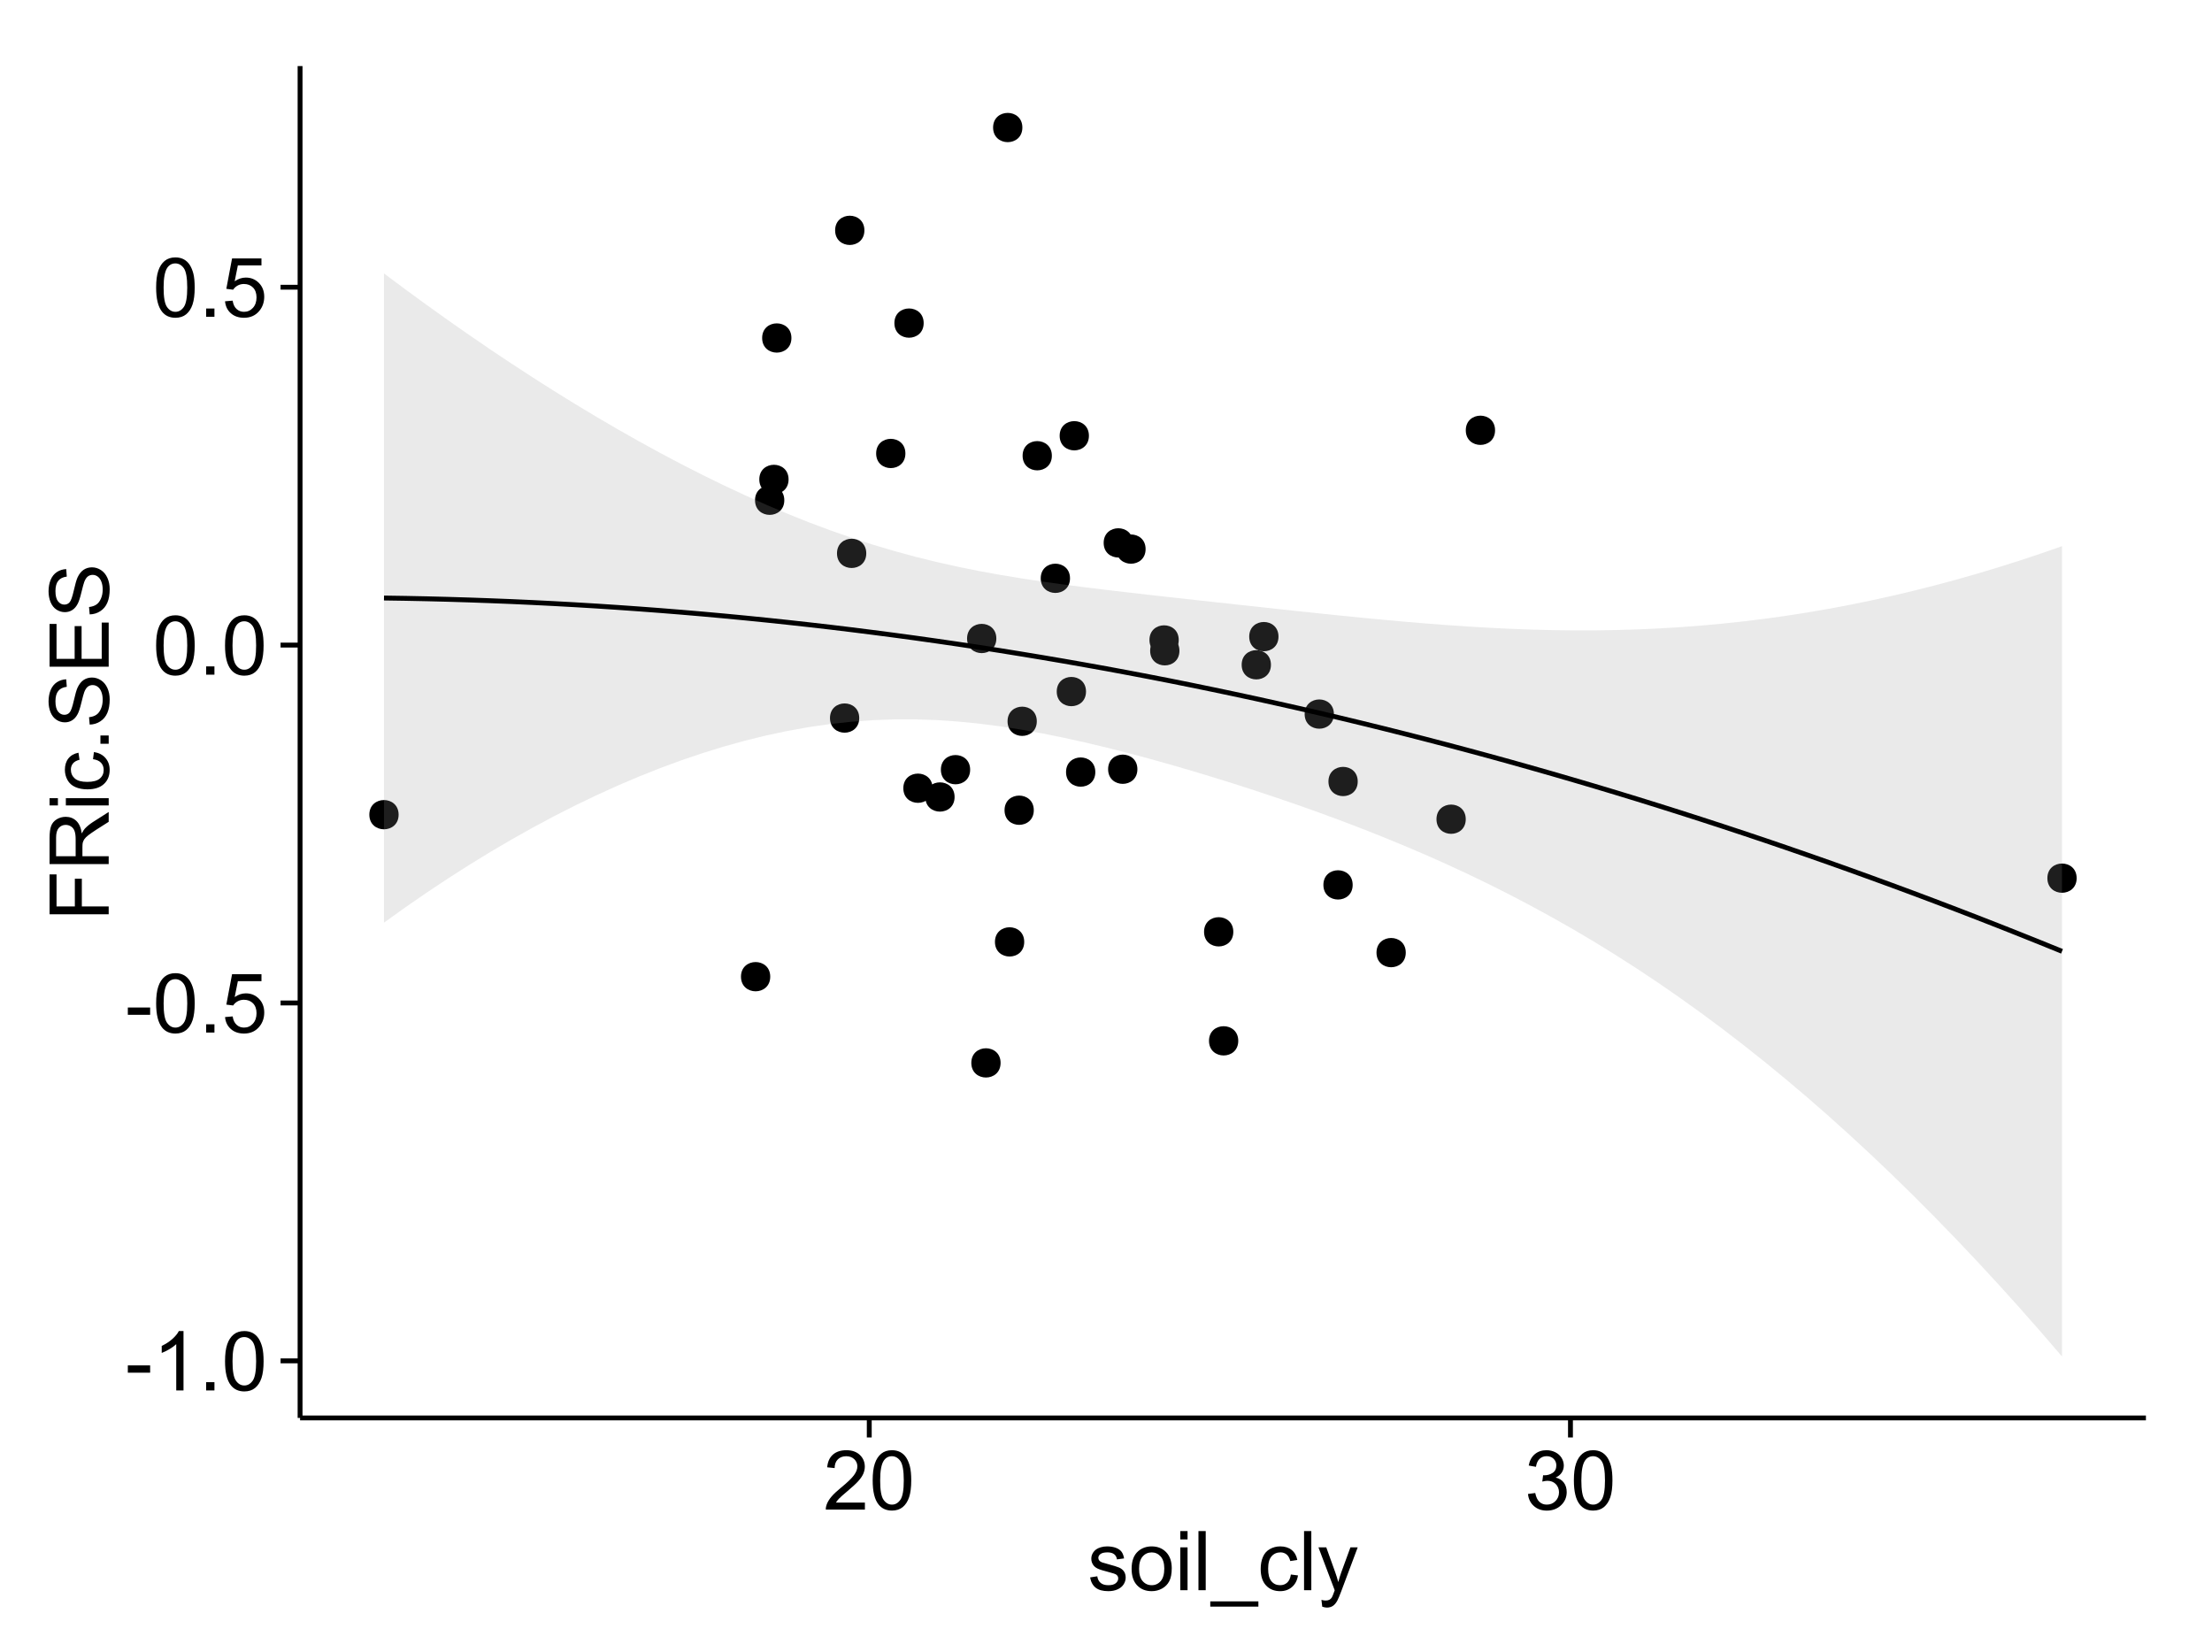 <?xml version="1.0" encoding="UTF-8"?>
<svg xmlns="http://www.w3.org/2000/svg" xmlns:xlink="http://www.w3.org/1999/xlink" width="482pt" height="360pt" viewBox="0 0 482 360" version="1.1">
<defs>
<g>
<symbol overflow="visible" id="glyph0-0">
<path style="stroke:none;" d="M 0.57 -3.867 L 0.57 -5.457 L 5.43 -5.457 L 5.43 -3.867 Z M 0.57 -3.867 "/>
</symbol>
<symbol overflow="visible" id="glyph0-1">
<path style="stroke:none;" d="M 6.707 0 L 5.125 0 L 5.125 -10.082 C 4.742 -9.715 4.242 -9.352 3.625 -8.988 C 3.004 -8.625 2.449 -8.352 1.961 -8.172 L 1.961 -9.703 C 2.844 -10.117 3.617 -10.621 4.281 -11.215 C 4.941 -11.805 5.41 -12.379 5.688 -12.938 L 6.707 -12.938 Z M 6.707 0 "/>
</symbol>
<symbol overflow="visible" id="glyph0-2">
<path style="stroke:none;" d="M 1.633 0 L 1.633 -1.801 L 3.438 -1.801 L 3.438 0 Z M 1.633 0 "/>
</symbol>
<symbol overflow="visible" id="glyph0-3">
<path style="stroke:none;" d="M 0.746 -6.355 C 0.742 -7.875 0.898 -9.102 1.215 -10.031 C 1.527 -10.961 1.996 -11.676 2.613 -12.18 C 3.23 -12.684 4.008 -12.938 4.949 -12.938 C 5.637 -12.938 6.242 -12.797 6.766 -12.52 C 7.285 -12.238 7.715 -11.836 8.059 -11.316 C 8.395 -10.789 8.664 -10.152 8.859 -9.398 C 9.051 -8.645 9.145 -7.629 9.148 -6.355 C 9.145 -4.84 8.992 -3.617 8.684 -2.691 C 8.371 -1.762 7.906 -1.047 7.289 -0.539 C 6.672 -0.035 5.891 0.215 4.949 0.219 C 3.703 0.215 2.727 -0.227 2.023 -1.117 C 1.168 -2.188 0.742 -3.934 0.746 -6.355 Z M 2.375 -6.355 C 2.371 -4.234 2.621 -2.824 3.117 -2.129 C 3.609 -1.426 4.219 -1.078 4.949 -1.082 C 5.672 -1.078 6.281 -1.43 6.781 -2.137 C 7.273 -2.836 7.523 -4.242 7.523 -6.355 C 7.523 -8.473 7.273 -9.883 6.781 -10.582 C 6.281 -11.277 5.664 -11.625 4.93 -11.629 C 4.199 -11.625 3.621 -11.316 3.191 -10.703 C 2.645 -9.918 2.371 -8.469 2.375 -6.355 Z M 2.375 -6.355 "/>
</symbol>
<symbol overflow="visible" id="glyph0-4">
<path style="stroke:none;" d="M 0.746 -3.375 L 2.406 -3.516 C 2.527 -2.707 2.812 -2.098 3.266 -1.691 C 3.711 -1.281 4.254 -1.078 4.887 -1.082 C 5.648 -1.078 6.293 -1.363 6.82 -1.941 C 7.344 -2.512 7.605 -3.273 7.609 -4.227 C 7.605 -5.125 7.352 -5.84 6.848 -6.363 C 6.34 -6.883 5.676 -7.141 4.859 -7.145 C 4.344 -7.141 3.887 -7.027 3.48 -6.797 C 3.07 -6.566 2.746 -6.266 2.516 -5.898 L 1.027 -6.09 L 2.277 -12.711 L 8.684 -12.711 L 8.684 -11.195 L 3.543 -11.195 L 2.848 -7.734 C 3.621 -8.273 4.43 -8.543 5.281 -8.543 C 6.402 -8.543 7.352 -8.152 8.129 -7.371 C 8.898 -6.59 9.285 -5.586 9.289 -4.367 C 9.285 -3.195 8.945 -2.188 8.27 -1.344 C 7.441 -0.301 6.316 0.215 4.887 0.219 C 3.715 0.215 2.758 -0.109 2.016 -0.766 C 1.273 -1.418 0.848 -2.289 0.746 -3.375 Z M 0.746 -3.375 "/>
</symbol>
<symbol overflow="visible" id="glyph0-5">
<path style="stroke:none;" d="M 9.062 -1.52 L 9.062 0 L 0.547 0 C 0.531 -0.379 0.594 -0.742 0.73 -1.098 C 0.945 -1.676 1.293 -2.25 1.77 -2.812 C 2.246 -3.375 2.934 -4.023 3.84 -4.766 C 5.238 -5.906 6.188 -6.816 6.68 -7.492 C 7.172 -8.16 7.418 -8.793 7.418 -9.395 C 7.418 -10.02 7.191 -10.551 6.746 -10.98 C 6.293 -11.41 5.711 -11.625 4.992 -11.629 C 4.23 -11.625 3.621 -11.395 3.164 -10.941 C 2.703 -10.48 2.469 -9.848 2.469 -9.043 L 0.844 -9.211 C 0.953 -10.422 1.371 -11.344 2.102 -11.984 C 2.824 -12.617 3.801 -12.938 5.027 -12.938 C 6.262 -12.938 7.238 -12.594 7.961 -11.91 C 8.68 -11.223 9.039 -10.371 9.043 -9.359 C 9.039 -8.84 8.934 -8.336 8.727 -7.84 C 8.512 -7.34 8.164 -6.812 7.676 -6.266 C 7.188 -5.711 6.375 -4.957 5.238 -4 C 4.285 -3.199 3.676 -2.66 3.41 -2.379 C 3.141 -2.094 2.918 -1.805 2.742 -1.52 Z M 9.062 -1.52 "/>
</symbol>
<symbol overflow="visible" id="glyph0-6">
<path style="stroke:none;" d="M 0.758 -3.402 L 2.336 -3.613 C 2.516 -2.711 2.824 -2.062 3.266 -1.672 C 3.699 -1.273 4.23 -1.078 4.859 -1.082 C 5.602 -1.078 6.23 -1.336 6.746 -1.855 C 7.254 -2.367 7.512 -3.004 7.516 -3.77 C 7.512 -4.492 7.273 -5.094 6.801 -5.566 C 6.324 -6.035 5.723 -6.27 4.992 -6.273 C 4.691 -6.27 4.316 -6.211 3.875 -6.102 L 4.051 -7.488 C 4.152 -7.473 4.238 -7.465 4.305 -7.469 C 4.977 -7.465 5.582 -7.641 6.125 -7.996 C 6.66 -8.344 6.93 -8.887 6.934 -9.625 C 6.93 -10.199 6.734 -10.68 6.344 -11.062 C 5.949 -11.445 5.441 -11.637 4.824 -11.637 C 4.207 -11.637 3.695 -11.441 3.285 -11.055 C 2.875 -10.668 2.613 -10.09 2.496 -9.316 L 0.914 -9.598 C 1.105 -10.656 1.543 -11.477 2.23 -12.062 C 2.914 -12.645 3.766 -12.938 4.789 -12.938 C 5.488 -12.938 6.137 -12.785 6.73 -12.484 C 7.32 -12.18 7.773 -11.77 8.09 -11.25 C 8.402 -10.727 8.559 -10.172 8.562 -9.59 C 8.559 -9.031 8.41 -8.523 8.113 -8.066 C 7.812 -7.609 7.371 -7.246 6.785 -6.977 C 7.547 -6.801 8.137 -6.438 8.562 -5.883 C 8.98 -5.328 9.191 -4.633 9.195 -3.805 C 9.191 -2.676 8.781 -1.723 7.965 -0.945 C 7.141 -0.164 6.105 0.223 4.852 0.227 C 3.719 0.223 2.777 -0.109 2.035 -0.781 C 1.285 -1.453 0.859 -2.328 0.758 -3.402 Z M 0.758 -3.402 "/>
</symbol>
<symbol overflow="visible" id="glyph0-7">
<path style="stroke:none;" d="M 0.555 -2.785 L 2.117 -3.031 C 2.203 -2.402 2.449 -1.922 2.852 -1.59 C 3.25 -1.254 3.812 -1.09 4.535 -1.09 C 5.262 -1.09 5.801 -1.234 6.152 -1.531 C 6.504 -1.824 6.68 -2.172 6.68 -2.574 C 6.68 -2.926 6.523 -3.207 6.215 -3.418 C 5.996 -3.555 5.457 -3.734 4.598 -3.953 C 3.434 -4.246 2.629 -4.5 2.184 -4.715 C 1.734 -4.926 1.395 -5.223 1.164 -5.602 C 0.93 -5.98 0.812 -6.398 0.816 -6.855 C 0.812 -7.27 0.91 -7.652 1.102 -8.012 C 1.293 -8.363 1.551 -8.66 1.883 -8.895 C 2.125 -9.074 2.461 -9.227 2.887 -9.355 C 3.309 -9.48 3.766 -9.543 4.254 -9.547 C 4.984 -9.543 5.625 -9.438 6.184 -9.23 C 6.734 -9.016 7.145 -8.73 7.41 -8.371 C 7.672 -8.008 7.852 -7.527 7.953 -6.926 L 6.406 -6.715 C 6.332 -7.195 6.129 -7.57 5.793 -7.84 C 5.453 -8.105 4.977 -8.238 4.367 -8.242 C 3.637 -8.238 3.121 -8.117 2.812 -7.883 C 2.5 -7.641 2.344 -7.359 2.348 -7.039 C 2.344 -6.832 2.406 -6.648 2.539 -6.484 C 2.664 -6.312 2.867 -6.172 3.148 -6.062 C 3.301 -6.004 3.766 -5.871 4.543 -5.66 C 5.66 -5.359 6.441 -5.113 6.887 -4.926 C 7.324 -4.734 7.672 -4.457 7.926 -4.094 C 8.176 -3.73 8.301 -3.281 8.305 -2.742 C 8.301 -2.215 8.148 -1.719 7.844 -1.254 C 7.535 -0.785 7.09 -0.422 6.512 -0.172 C 5.926 0.086 5.27 0.211 4.543 0.211 C 3.328 0.211 2.406 -0.039 1.77 -0.543 C 1.133 -1.047 0.727 -1.793 0.555 -2.785 Z M 0.555 -2.785 "/>
</symbol>
<symbol overflow="visible" id="glyph0-8">
<path style="stroke:none;" d="M 0.598 -4.668 C 0.598 -6.391 1.078 -7.672 2.039 -8.508 C 2.84 -9.199 3.816 -9.543 4.977 -9.547 C 6.254 -9.543 7.305 -9.125 8.121 -8.285 C 8.934 -7.441 9.34 -6.277 9.344 -4.797 C 9.34 -3.594 9.16 -2.648 8.801 -1.961 C 8.441 -1.27 7.914 -0.734 7.227 -0.359 C 6.535 0.023 5.785 0.211 4.977 0.211 C 3.664 0.211 2.609 -0.207 1.805 -1.047 C 1 -1.883 0.598 -3.09 0.598 -4.668 Z M 2.223 -4.668 C 2.219 -3.469 2.48 -2.574 3.004 -1.98 C 3.523 -1.387 4.18 -1.09 4.977 -1.09 C 5.758 -1.09 6.41 -1.387 6.934 -1.984 C 7.453 -2.582 7.715 -3.492 7.719 -4.719 C 7.715 -5.871 7.453 -6.746 6.93 -7.344 C 6.402 -7.934 5.75 -8.23 4.977 -8.234 C 4.18 -8.23 3.523 -7.938 3.004 -7.348 C 2.48 -6.754 2.219 -5.859 2.223 -4.668 Z M 2.223 -4.668 "/>
</symbol>
<symbol overflow="visible" id="glyph0-9">
<path style="stroke:none;" d="M 1.195 -11.066 L 1.195 -12.883 L 2.777 -12.883 L 2.777 -11.066 Z M 1.195 0 L 1.195 -9.336 L 2.777 -9.336 L 2.777 0 Z M 1.195 0 "/>
</symbol>
<symbol overflow="visible" id="glyph0-10">
<path style="stroke:none;" d="M 1.152 0 L 1.152 -12.883 L 2.734 -12.883 L 2.734 0 Z M 1.152 0 "/>
</symbol>
<symbol overflow="visible" id="glyph0-11">
<path style="stroke:none;" d="M -0.273 3.578 L -0.273 2.434 L 10.211 2.434 L 10.211 3.578 Z M -0.273 3.578 "/>
</symbol>
<symbol overflow="visible" id="glyph0-12">
<path style="stroke:none;" d="M 7.277 -3.418 L 8.832 -3.219 C 8.66 -2.141 8.227 -1.301 7.527 -0.699 C 6.824 -0.09 5.965 0.211 4.949 0.211 C 3.668 0.211 2.641 -0.203 1.867 -1.039 C 1.09 -1.871 0.703 -3.07 0.703 -4.633 C 0.703 -5.637 0.867 -6.52 1.203 -7.277 C 1.531 -8.031 2.039 -8.598 2.727 -8.977 C 3.406 -9.355 4.152 -9.543 4.957 -9.547 C 5.969 -9.543 6.797 -9.289 7.441 -8.777 C 8.086 -8.262 8.5 -7.531 8.684 -6.594 L 7.145 -6.355 C 6.996 -6.98 6.738 -7.453 6.367 -7.77 C 5.992 -8.082 5.543 -8.238 5.02 -8.242 C 4.219 -8.238 3.57 -7.953 3.074 -7.387 C 2.574 -6.812 2.324 -5.91 2.328 -4.676 C 2.324 -3.422 2.566 -2.508 3.047 -1.941 C 3.527 -1.371 4.152 -1.09 4.93 -1.09 C 5.547 -1.09 6.066 -1.277 6.484 -1.66 C 6.898 -2.039 7.164 -2.625 7.277 -3.418 Z M 7.277 -3.418 "/>
</symbol>
<symbol overflow="visible" id="glyph0-13">
<path style="stroke:none;" d="M 1.117 3.594 L 0.941 2.109 C 1.285 2.203 1.586 2.25 1.844 2.25 C 2.195 2.25 2.477 2.191 2.691 2.074 C 2.898 1.957 3.07 1.793 3.207 1.582 C 3.305 1.422 3.469 1.027 3.691 0.406 C 3.719 0.312 3.766 0.184 3.832 0.016 L 0.289 -9.336 L 1.996 -9.336 L 3.938 -3.93 C 4.188 -3.238 4.41 -2.516 4.613 -1.766 C 4.793 -2.488 5.012 -3.199 5.266 -3.895 L 7.258 -9.336 L 8.844 -9.336 L 5.289 0.156 C 4.906 1.18 4.609 1.887 4.402 2.277 C 4.117 2.797 3.797 3.18 3.434 3.422 C 3.07 3.664 2.637 3.785 2.137 3.789 C 1.828 3.785 1.488 3.719 1.117 3.594 Z M 1.117 3.594 "/>
</symbol>
<symbol overflow="visible" id="glyph1-0">
<path style="stroke:none;" d="M 0 -1.477 L -12.883 -1.477 L -12.883 -10.168 L -11.363 -10.168 L -11.363 -3.184 L -7.375 -3.184 L -7.375 -9.227 L -5.852 -9.227 L -5.852 -3.184 L 0 -3.18 Z M 0 -1.477 "/>
</symbol>
<symbol overflow="visible" id="glyph1-1">
<path style="stroke:none;" d="M 0 -1.414 L -12.883 -1.414 L -12.883 -7.129 C -12.879 -8.273 -12.762 -9.145 -12.535 -9.746 C -12.301 -10.34 -11.895 -10.82 -11.312 -11.18 C -10.723 -11.535 -10.074 -11.711 -9.367 -11.715 C -8.449 -11.711 -7.68 -11.418 -7.055 -10.828 C -6.43 -10.234 -6.031 -9.32 -5.863 -8.086 C -5.641 -8.535 -5.426 -8.875 -5.219 -9.113 C -4.762 -9.605 -4.191 -10.078 -3.508 -10.531 L 0 -12.77 L 0 -10.625 L -2.68 -8.922 C -3.449 -8.418 -4.043 -8.008 -4.453 -7.688 C -4.863 -7.367 -5.148 -7.078 -5.316 -6.824 C -5.477 -6.566 -5.594 -6.309 -5.66 -6.047 C -5.699 -5.852 -5.719 -5.535 -5.723 -5.098 L -5.723 -3.121 L 0 -3.121 Z M -7.199 -3.121 L -7.199 -6.785 C -7.195 -7.562 -7.273 -8.172 -7.438 -8.613 C -7.594 -9.051 -7.852 -9.383 -8.211 -9.613 C -8.562 -9.84 -8.949 -9.953 -9.367 -9.957 C -9.973 -9.953 -10.473 -9.734 -10.871 -9.293 C -11.262 -8.852 -11.461 -8.152 -11.461 -7.199 L -11.461 -3.121 Z M -7.199 -3.121 "/>
</symbol>
<symbol overflow="visible" id="glyph1-2">
<path style="stroke:none;" d="M -11.066 -1.195 L -12.883 -1.195 L -12.883 -2.777 L -11.066 -2.777 Z M 0 -1.195 L -9.336 -1.195 L -9.336 -2.777 L 0 -2.777 Z M 0 -1.195 "/>
</symbol>
<symbol overflow="visible" id="glyph1-3">
<path style="stroke:none;" d="M -3.418 -7.277 L -3.215 -8.832 C -2.141 -8.66 -1.301 -8.227 -0.699 -7.527 C -0.09 -6.824 0.211 -5.965 0.211 -4.949 C 0.211 -3.668 -0.203 -2.641 -1.039 -1.867 C -1.871 -1.09 -3.07 -0.703 -4.633 -0.703 C -5.637 -0.703 -6.52 -0.867 -7.277 -1.203 C -8.031 -1.535 -8.598 -2.047 -8.977 -2.73 C -9.355 -3.41 -9.543 -4.152 -9.547 -4.957 C -9.543 -5.969 -9.289 -6.797 -8.777 -7.441 C -8.262 -8.086 -7.531 -8.5 -6.59 -8.684 L -6.355 -7.145 C -6.98 -6.996 -7.453 -6.738 -7.77 -6.367 C -8.082 -5.992 -8.238 -5.543 -8.242 -5.02 C -8.238 -4.219 -7.953 -3.57 -7.387 -3.074 C -6.812 -2.574 -5.91 -2.324 -4.676 -2.328 C -3.422 -2.324 -2.508 -2.566 -1.941 -3.047 C -1.371 -3.527 -1.09 -4.152 -1.09 -4.93 C -1.09 -5.547 -1.277 -6.066 -1.66 -6.484 C -2.035 -6.898 -2.621 -7.164 -3.418 -7.277 Z M -3.418 -7.277 "/>
</symbol>
<symbol overflow="visible" id="glyph1-4">
<path style="stroke:none;" d="M 0 -1.633 L -1.801 -1.633 L -1.801 -3.438 L 0 -3.438 Z M 0 -1.633 "/>
</symbol>
<symbol overflow="visible" id="glyph1-5">
<path style="stroke:none;" d="M -4.141 -0.809 L -4.281 -2.418 C -3.633 -2.492 -3.102 -2.668 -2.691 -2.949 C -2.277 -3.223 -1.945 -3.656 -1.691 -4.246 C -1.434 -4.828 -1.305 -5.488 -1.309 -6.223 C -1.305 -6.871 -1.402 -7.445 -1.598 -7.945 C -1.789 -8.441 -2.055 -8.809 -2.395 -9.055 C -2.727 -9.297 -3.094 -9.422 -3.496 -9.422 C -3.898 -9.422 -4.25 -9.305 -4.555 -9.07 C -4.852 -8.836 -5.105 -8.449 -5.316 -7.91 C -5.449 -7.562 -5.66 -6.797 -5.945 -5.613 C -6.227 -4.43 -6.496 -3.602 -6.75 -3.129 C -7.07 -2.512 -7.469 -2.051 -7.949 -1.754 C -8.422 -1.449 -8.957 -1.301 -9.555 -1.301 C -10.203 -1.301 -10.812 -1.484 -11.379 -1.855 C -11.941 -2.223 -12.367 -2.762 -12.664 -3.473 C -12.953 -4.18 -13.102 -4.969 -13.105 -5.836 C -13.102 -6.789 -12.945 -7.629 -12.641 -8.363 C -12.328 -9.09 -11.879 -9.652 -11.285 -10.043 C -10.688 -10.434 -10.008 -10.645 -9.254 -10.68 L -9.133 -9.043 C -9.941 -8.953 -10.555 -8.656 -10.977 -8.152 C -11.391 -7.641 -11.602 -6.895 -11.602 -5.906 C -11.602 -4.875 -11.41 -4.121 -11.035 -3.652 C -10.652 -3.176 -10.199 -2.941 -9.668 -2.945 C -9.203 -2.941 -8.82 -3.109 -8.523 -3.445 C -8.223 -3.773 -7.918 -4.629 -7.605 -6.016 C -7.293 -7.398 -7.02 -8.348 -6.785 -8.867 C -6.438 -9.613 -5.996 -10.168 -5.469 -10.527 C -4.938 -10.883 -4.328 -11.062 -3.637 -11.066 C -2.949 -11.062 -2.305 -10.867 -1.699 -10.477 C -1.09 -10.082 -0.617 -9.516 -0.285 -8.781 C 0.051 -8.043 0.215 -7.215 0.219 -6.301 C 0.215 -5.133 0.051 -4.156 -0.289 -3.371 C -0.625 -2.578 -1.137 -1.961 -1.824 -1.516 C -2.504 -1.066 -3.277 -0.832 -4.141 -0.809 Z M -4.141 -0.809 "/>
</symbol>
<symbol overflow="visible" id="glyph1-6">
<path style="stroke:none;" d="M 0 -1.422 L -12.883 -1.426 L -12.883 -10.742 L -11.363 -10.742 L -11.363 -3.129 L -7.418 -3.129 L -7.418 -10.258 L -5.906 -10.258 L -5.906 -3.129 L -1.52 -3.129 L -1.52 -11.039 L 0 -11.039 Z M 0 -1.422 "/>
</symbol>
</g>
<clipPath id="clip1">
  <path d="M 65.387 14.398 L 468.598 14.398 L 468.598 309.953 L 65.387 309.953 Z M 65.387 14.398 "/>
</clipPath>
</defs>
<g id="surface3526">
<rect x="0" y="0" width="482" height="360" style="fill:rgb(100%,100%,100%);fill-opacity:1;stroke:none;"/>
<rect x="0" y="0" width="482" height="360" style="fill:rgb(100%,100%,100%);fill-opacity:1;stroke:none;"/>
<path style="fill:none;stroke-width:1.063;stroke-linecap:round;stroke-linejoin:round;stroke:rgb(100%,100%,100%);stroke-opacity:1;stroke-miterlimit:10;" d="M 0 360 L 482 360 L 482 0 L 0 0 Z M 0 360 "/>
<g clip-path="url(#clip1)" clip-rule="nonzero">
<path style=" stroke:none;fill-rule:nonzero;fill:rgb(100%,100%,100%);fill-opacity:1;" d="M 65.387 308.957 L 467.598 308.957 L 467.598 14.402 L 65.387 14.402 Z M 65.387 308.957 "/>
<path style=" stroke:none;fill-rule:nonzero;fill:rgb(0%,0%,0%);fill-opacity:1;" d="M 293.688 192.812 C 293.688 195.648 289.434 195.648 289.434 192.812 C 289.434 189.98 293.688 189.98 293.688 192.812 "/>
<path style=" stroke:none;fill-rule:nonzero;fill:rgb(0%,0%,0%);fill-opacity:1;" d="M 232.094 126.012 C 232.094 128.844 227.84 128.844 227.84 126.012 C 227.84 123.176 232.094 123.176 232.094 126.012 "/>
<path style=" stroke:none;fill-rule:nonzero;fill:rgb(0%,0%,0%);fill-opacity:1;" d="M 210.332 167.707 C 210.332 170.543 206.082 170.543 206.082 167.707 C 206.082 164.871 210.332 164.871 210.332 167.707 "/>
<path style=" stroke:none;fill-rule:nonzero;fill:rgb(0%,0%,0%);fill-opacity:1;" d="M 216.043 139.125 C 216.043 141.961 211.789 141.961 211.789 139.125 C 211.789 136.289 216.043 136.289 216.043 139.125 "/>
<path style=" stroke:none;fill-rule:nonzero;fill:rgb(0%,0%,0%);fill-opacity:1;" d="M 237.609 168.23 C 237.609 171.066 233.355 171.066 233.355 168.23 C 233.355 165.395 237.609 165.395 237.609 168.23 "/>
<path style=" stroke:none;fill-rule:nonzero;fill:rgb(0%,0%,0%);fill-opacity:1;" d="M 221.715 27.789 C 221.715 30.625 217.461 30.625 217.461 27.789 C 217.461 24.953 221.715 24.953 221.715 27.789 "/>
<path style=" stroke:none;fill-rule:nonzero;fill:rgb(0%,0%,0%);fill-opacity:1;" d="M 224.203 176.539 C 224.203 179.375 219.953 179.375 219.953 176.539 C 219.953 173.703 224.203 173.703 224.203 176.539 "/>
<path style=" stroke:none;fill-rule:nonzero;fill:rgb(0%,0%,0%);fill-opacity:1;" d="M 318.328 178.5 C 318.328 181.336 314.074 181.336 314.074 178.5 C 314.074 175.664 318.328 175.664 318.328 178.5 "/>
<path style=" stroke:none;fill-rule:nonzero;fill:rgb(0%,0%,0%);fill-opacity:1;" d="M 202.152 171.746 C 202.152 174.582 197.902 174.582 197.902 171.746 C 197.902 168.914 202.152 168.914 202.152 171.746 "/>
<path style=" stroke:none;fill-rule:nonzero;fill:rgb(0%,0%,0%);fill-opacity:1;" d="M 246.777 167.609 C 246.777 170.445 242.523 170.445 242.523 167.609 C 242.523 164.777 246.777 164.777 246.777 167.609 "/>
<path style=" stroke:none;fill-rule:nonzero;fill:rgb(0%,0%,0%);fill-opacity:1;" d="M 267.68 203.035 C 267.68 205.871 263.43 205.871 263.43 203.035 C 263.43 200.199 267.68 200.199 267.68 203.035 "/>
<path style=" stroke:none;fill-rule:nonzero;fill:rgb(0%,0%,0%);fill-opacity:1;" d="M 289.598 155.594 C 289.598 158.426 285.348 158.426 285.348 155.594 C 285.348 152.758 289.598 152.758 289.598 155.594 "/>
<path style=" stroke:none;fill-rule:nonzero;fill:rgb(0%,0%,0%);fill-opacity:1;" d="M 187.699 120.574 C 187.699 123.41 183.445 123.41 183.445 120.574 C 183.445 117.738 187.699 117.738 187.699 120.574 "/>
<path style=" stroke:none;fill-rule:nonzero;fill:rgb(0%,0%,0%);fill-opacity:1;" d="M 255.785 139.438 C 255.785 142.273 251.531 142.273 251.531 139.438 C 251.531 136.605 255.785 136.605 255.785 139.438 "/>
<path style=" stroke:none;fill-rule:nonzero;fill:rgb(0%,0%,0%);fill-opacity:1;" d="M 170.77 104.461 C 170.77 107.293 166.516 107.293 166.516 104.461 C 166.516 101.625 170.77 101.625 170.77 104.461 "/>
<path style=" stroke:none;fill-rule:nonzero;fill:rgb(0%,0%,0%);fill-opacity:1;" d="M 196.227 98.805 C 196.227 101.641 191.977 101.641 191.977 98.805 C 191.977 95.973 196.227 95.973 196.227 98.805 "/>
<path style=" stroke:none;fill-rule:nonzero;fill:rgb(0%,0%,0%);fill-opacity:1;" d="M 224.859 157.164 C 224.859 160 220.609 160 220.609 157.164 C 220.609 154.328 224.859 154.328 224.859 157.164 "/>
<path style=" stroke:none;fill-rule:nonzero;fill:rgb(0%,0%,0%);fill-opacity:1;" d="M 235.582 150.688 C 235.582 153.523 231.328 153.523 231.328 150.688 C 231.328 147.852 235.582 147.852 235.582 150.688 "/>
<path style=" stroke:none;fill-rule:nonzero;fill:rgb(0%,0%,0%);fill-opacity:1;" d="M 275.879 144.852 C 275.879 147.688 271.625 147.688 271.625 144.852 C 271.625 142.016 275.879 142.016 275.879 144.852 "/>
<path style=" stroke:none;fill-rule:nonzero;fill:rgb(0%,0%,0%);fill-opacity:1;" d="M 255.938 141.801 C 255.938 144.633 251.688 144.633 251.688 141.801 C 251.688 138.965 255.938 138.965 255.938 141.801 "/>
<path style=" stroke:none;fill-rule:nonzero;fill:rgb(0%,0%,0%);fill-opacity:1;" d="M 236.215 94.949 C 236.215 97.781 231.965 97.781 231.965 94.949 C 231.965 92.113 236.215 92.113 236.215 94.949 "/>
<path style=" stroke:none;fill-rule:nonzero;fill:rgb(0%,0%,0%);fill-opacity:1;" d="M 216.969 231.594 C 216.969 234.43 212.715 234.43 212.715 231.594 C 212.715 228.758 216.969 228.758 216.969 231.594 "/>
<path style=" stroke:none;fill-rule:nonzero;fill:rgb(0%,0%,0%);fill-opacity:1;" d="M 200.207 70.398 C 200.207 73.234 195.953 73.234 195.953 70.398 C 195.953 67.566 200.207 67.566 200.207 70.398 "/>
<path style=" stroke:none;fill-rule:nonzero;fill:rgb(0%,0%,0%);fill-opacity:1;" d="M 277.523 138.715 C 277.523 141.551 273.27 141.551 273.27 138.715 C 273.27 135.879 277.523 135.879 277.523 138.715 "/>
<path style=" stroke:none;fill-rule:nonzero;fill:rgb(0%,0%,0%);fill-opacity:1;" d="M 268.758 226.789 C 268.758 229.625 264.508 229.625 264.508 226.789 C 264.508 223.953 268.758 223.953 268.758 226.789 "/>
<path style=" stroke:none;fill-rule:nonzero;fill:rgb(0%,0%,0%);fill-opacity:1;" d="M 305.258 207.566 C 305.258 210.402 301.004 210.402 301.004 207.566 C 301.004 204.734 305.258 204.734 305.258 207.566 "/>
<path style=" stroke:none;fill-rule:nonzero;fill:rgb(0%,0%,0%);fill-opacity:1;" d="M 248.562 119.645 C 248.562 122.477 244.312 122.477 244.312 119.645 C 244.312 116.809 248.562 116.809 248.562 119.645 "/>
<path style=" stroke:none;fill-rule:nonzero;fill:rgb(0%,0%,0%);fill-opacity:1;" d="M 451.445 191.344 C 451.445 194.18 447.191 194.18 447.191 191.344 C 447.191 188.508 451.445 188.508 451.445 191.344 "/>
<path style=" stroke:none;fill-rule:nonzero;fill:rgb(0%,0%,0%);fill-opacity:1;" d="M 228.141 99.301 C 228.141 102.137 223.891 102.137 223.891 99.301 C 223.891 96.465 228.141 96.465 228.141 99.301 "/>
<path style=" stroke:none;fill-rule:nonzero;fill:rgb(0%,0%,0%);fill-opacity:1;" d="M 187.293 50.191 C 187.293 53.027 183.039 53.027 183.039 50.191 C 183.039 47.355 187.293 47.355 187.293 50.191 "/>
<path style=" stroke:none;fill-rule:nonzero;fill:rgb(0%,0%,0%);fill-opacity:1;" d="M 222.117 205.23 C 222.117 208.066 217.863 208.066 217.863 205.23 C 217.863 202.398 222.117 202.398 222.117 205.23 "/>
<path style=" stroke:none;fill-rule:nonzero;fill:rgb(0%,0%,0%);fill-opacity:1;" d="M 166.773 212.809 C 166.773 215.645 162.523 215.645 162.523 212.809 C 162.523 209.977 166.773 209.977 166.773 212.809 "/>
<path style=" stroke:none;fill-rule:nonzero;fill:rgb(0%,0%,0%);fill-opacity:1;" d="M 206.945 173.66 C 206.945 176.492 202.691 176.492 202.691 173.66 C 202.691 170.824 206.945 170.824 206.945 173.66 "/>
<path style=" stroke:none;fill-rule:nonzero;fill:rgb(0%,0%,0%);fill-opacity:1;" d="M 186.168 156.461 C 186.168 159.297 181.918 159.297 181.918 156.461 C 181.918 153.625 186.168 153.625 186.168 156.461 "/>
<path style=" stroke:none;fill-rule:nonzero;fill:rgb(0%,0%,0%);fill-opacity:1;" d="M 85.797 177.512 C 85.797 180.344 81.543 180.344 81.543 177.512 C 81.543 174.676 85.797 174.676 85.797 177.512 "/>
<path style=" stroke:none;fill-rule:nonzero;fill:rgb(0%,0%,0%);fill-opacity:1;" d="M 171.391 73.645 C 171.391 76.48 167.137 76.48 167.137 73.645 C 167.137 70.809 171.391 70.809 171.391 73.645 "/>
<path style=" stroke:none;fill-rule:nonzero;fill:rgb(0%,0%,0%);fill-opacity:1;" d="M 324.711 93.758 C 324.711 96.594 320.461 96.594 320.461 93.758 C 320.461 90.922 324.711 90.922 324.711 93.758 "/>
<path style=" stroke:none;fill-rule:nonzero;fill:rgb(0%,0%,0%);fill-opacity:1;" d="M 245.809 118.289 C 245.809 121.125 241.555 121.125 241.555 118.289 C 241.555 115.457 245.809 115.457 245.809 118.289 "/>
<path style=" stroke:none;fill-rule:nonzero;fill:rgb(0%,0%,0%);fill-opacity:1;" d="M 169.836 109 C 169.836 111.836 165.586 111.836 165.586 109 C 165.586 106.168 169.836 106.168 169.836 109 "/>
<path style=" stroke:none;fill-rule:nonzero;fill:rgb(0%,0%,0%);fill-opacity:1;" d="M 294.789 170.281 C 294.789 173.117 290.539 173.117 290.539 170.281 C 290.539 167.449 294.789 167.449 294.789 170.281 "/>
<path style=" stroke:none;fill-rule:nonzero;fill:rgb(0%,0%,0%);fill-opacity:1;" d="M 294.75 192.812 C 294.75 197.066 288.371 197.066 288.371 192.812 C 288.371 188.562 294.75 188.562 294.75 192.812 "/>
<path style=" stroke:none;fill-rule:nonzero;fill:rgb(0%,0%,0%);fill-opacity:1;" d="M 233.156 126.012 C 233.156 130.262 226.777 130.262 226.777 126.012 C 226.777 121.758 233.156 121.758 233.156 126.012 "/>
<path style=" stroke:none;fill-rule:nonzero;fill:rgb(0%,0%,0%);fill-opacity:1;" d="M 211.398 167.707 C 211.398 171.957 205.02 171.957 205.02 167.707 C 205.02 163.453 211.398 163.453 211.398 167.707 "/>
<path style=" stroke:none;fill-rule:nonzero;fill:rgb(0%,0%,0%);fill-opacity:1;" d="M 217.105 139.125 C 217.105 143.375 210.727 143.375 210.727 139.125 C 210.727 134.871 217.105 134.871 217.105 139.125 "/>
<path style=" stroke:none;fill-rule:nonzero;fill:rgb(0%,0%,0%);fill-opacity:1;" d="M 238.672 168.23 C 238.672 172.48 232.293 172.48 232.293 168.23 C 232.293 163.977 238.672 163.977 238.672 168.23 "/>
<path style=" stroke:none;fill-rule:nonzero;fill:rgb(0%,0%,0%);fill-opacity:1;" d="M 222.777 27.789 C 222.777 32.039 216.398 32.039 216.398 27.789 C 216.398 23.535 222.777 23.535 222.777 27.789 "/>
<path style=" stroke:none;fill-rule:nonzero;fill:rgb(0%,0%,0%);fill-opacity:1;" d="M 225.266 176.539 C 225.266 180.793 218.891 180.793 218.891 176.539 C 218.891 172.289 225.266 172.289 225.266 176.539 "/>
<path style=" stroke:none;fill-rule:nonzero;fill:rgb(0%,0%,0%);fill-opacity:1;" d="M 319.391 178.5 C 319.391 182.75 313.012 182.75 313.012 178.5 C 313.012 174.246 319.391 174.246 319.391 178.5 "/>
<path style=" stroke:none;fill-rule:nonzero;fill:rgb(0%,0%,0%);fill-opacity:1;" d="M 203.215 171.746 C 203.215 176 196.836 176 196.836 171.746 C 196.836 167.496 203.215 167.496 203.215 171.746 "/>
<path style=" stroke:none;fill-rule:nonzero;fill:rgb(0%,0%,0%);fill-opacity:1;" d="M 247.84 167.609 C 247.84 171.863 241.461 171.863 241.461 167.609 C 241.461 163.359 247.84 163.359 247.84 167.609 "/>
<path style=" stroke:none;fill-rule:nonzero;fill:rgb(0%,0%,0%);fill-opacity:1;" d="M 268.742 203.035 C 268.742 207.289 262.367 207.289 262.367 203.035 C 262.367 198.785 268.742 198.785 268.742 203.035 "/>
<path style=" stroke:none;fill-rule:nonzero;fill:rgb(0%,0%,0%);fill-opacity:1;" d="M 290.66 155.594 C 290.66 159.844 284.285 159.844 284.285 155.594 C 284.285 151.34 290.66 151.34 290.66 155.594 "/>
<path style=" stroke:none;fill-rule:nonzero;fill:rgb(0%,0%,0%);fill-opacity:1;" d="M 188.762 120.574 C 188.762 124.828 182.383 124.828 182.383 120.574 C 182.383 116.324 188.762 116.324 188.762 120.574 "/>
<path style=" stroke:none;fill-rule:nonzero;fill:rgb(0%,0%,0%);fill-opacity:1;" d="M 256.848 139.438 C 256.848 143.691 250.469 143.691 250.469 139.438 C 250.469 135.188 256.848 135.188 256.848 139.438 "/>
<path style=" stroke:none;fill-rule:nonzero;fill:rgb(0%,0%,0%);fill-opacity:1;" d="M 171.832 104.461 C 171.832 108.711 165.453 108.711 165.453 104.461 C 165.453 100.207 171.832 100.207 171.832 104.461 "/>
<path style=" stroke:none;fill-rule:nonzero;fill:rgb(0%,0%,0%);fill-opacity:1;" d="M 197.289 98.805 C 197.289 103.059 190.914 103.059 190.914 98.805 C 190.914 94.555 197.289 94.555 197.289 98.805 "/>
<path style=" stroke:none;fill-rule:nonzero;fill:rgb(0%,0%,0%);fill-opacity:1;" d="M 225.922 157.164 C 225.922 161.414 219.547 161.414 219.547 157.164 C 219.547 152.91 225.922 152.91 225.922 157.164 "/>
<path style=" stroke:none;fill-rule:nonzero;fill:rgb(0%,0%,0%);fill-opacity:1;" d="M 236.645 150.688 C 236.645 154.938 230.266 154.938 230.266 150.688 C 230.266 146.434 236.645 146.434 236.645 150.688 "/>
<path style=" stroke:none;fill-rule:nonzero;fill:rgb(0%,0%,0%);fill-opacity:1;" d="M 276.941 144.852 C 276.941 149.102 270.562 149.102 270.562 144.852 C 270.562 140.598 276.941 140.598 276.941 144.852 "/>
<path style=" stroke:none;fill-rule:nonzero;fill:rgb(0%,0%,0%);fill-opacity:1;" d="M 257 141.801 C 257 146.051 250.621 146.051 250.621 141.801 C 250.621 137.547 257 137.547 257 141.801 "/>
<path style=" stroke:none;fill-rule:nonzero;fill:rgb(0%,0%,0%);fill-opacity:1;" d="M 237.277 94.949 C 237.277 99.199 230.902 99.199 230.902 94.949 C 230.902 90.695 237.277 90.695 237.277 94.949 "/>
<path style=" stroke:none;fill-rule:nonzero;fill:rgb(0%,0%,0%);fill-opacity:1;" d="M 218.031 231.594 C 218.031 235.848 211.652 235.848 211.652 231.594 C 211.652 227.344 218.031 227.344 218.031 231.594 "/>
<path style=" stroke:none;fill-rule:nonzero;fill:rgb(0%,0%,0%);fill-opacity:1;" d="M 201.27 70.398 C 201.27 74.652 194.891 74.652 194.891 70.398 C 194.891 66.148 201.27 66.148 201.27 70.398 "/>
<path style=" stroke:none;fill-rule:nonzero;fill:rgb(0%,0%,0%);fill-opacity:1;" d="M 278.586 138.715 C 278.586 142.965 272.207 142.965 272.207 138.715 C 272.207 134.461 278.586 134.461 278.586 138.715 "/>
<path style=" stroke:none;fill-rule:nonzero;fill:rgb(0%,0%,0%);fill-opacity:1;" d="M 269.82 226.789 C 269.82 231.043 263.445 231.043 263.445 226.789 C 263.445 222.539 269.82 222.539 269.82 226.789 "/>
<path style=" stroke:none;fill-rule:nonzero;fill:rgb(0%,0%,0%);fill-opacity:1;" d="M 306.32 207.566 C 306.32 211.82 299.941 211.82 299.941 207.566 C 299.941 203.316 306.32 203.316 306.32 207.566 "/>
<path style=" stroke:none;fill-rule:nonzero;fill:rgb(0%,0%,0%);fill-opacity:1;" d="M 249.629 119.645 C 249.629 123.895 243.25 123.895 243.25 119.645 C 243.25 115.391 249.629 115.391 249.629 119.645 "/>
<path style=" stroke:none;fill-rule:nonzero;fill:rgb(0%,0%,0%);fill-opacity:1;" d="M 452.508 191.344 C 452.508 195.594 446.129 195.594 446.129 191.344 C 446.129 187.09 452.508 187.09 452.508 191.344 "/>
<path style=" stroke:none;fill-rule:nonzero;fill:rgb(0%,0%,0%);fill-opacity:1;" d="M 229.203 99.301 C 229.203 103.551 222.828 103.551 222.828 99.301 C 222.828 95.047 229.203 95.047 229.203 99.301 "/>
<path style=" stroke:none;fill-rule:nonzero;fill:rgb(0%,0%,0%);fill-opacity:1;" d="M 188.355 50.191 C 188.355 54.441 181.977 54.441 181.977 50.191 C 181.977 45.938 188.355 45.938 188.355 50.191 "/>
<path style=" stroke:none;fill-rule:nonzero;fill:rgb(0%,0%,0%);fill-opacity:1;" d="M 223.18 205.23 C 223.18 209.484 216.801 209.484 216.801 205.23 C 216.801 200.98 223.18 200.98 223.18 205.23 "/>
<path style=" stroke:none;fill-rule:nonzero;fill:rgb(0%,0%,0%);fill-opacity:1;" d="M 167.836 212.809 C 167.836 217.062 161.461 217.062 161.461 212.809 C 161.461 208.559 167.836 208.559 167.836 212.809 "/>
<path style=" stroke:none;fill-rule:nonzero;fill:rgb(0%,0%,0%);fill-opacity:1;" d="M 208.008 173.66 C 208.008 177.91 201.629 177.91 201.629 173.66 C 201.629 169.406 208.008 169.406 208.008 173.66 "/>
<path style=" stroke:none;fill-rule:nonzero;fill:rgb(0%,0%,0%);fill-opacity:1;" d="M 187.23 156.461 C 187.23 160.711 180.855 160.711 180.855 156.461 C 180.855 152.207 187.23 152.207 187.23 156.461 "/>
<path style=" stroke:none;fill-rule:nonzero;fill:rgb(0%,0%,0%);fill-opacity:1;" d="M 86.859 177.512 C 86.859 181.762 80.48 181.762 80.48 177.512 C 80.48 173.258 86.859 173.258 86.859 177.512 "/>
<path style=" stroke:none;fill-rule:nonzero;fill:rgb(0%,0%,0%);fill-opacity:1;" d="M 172.453 73.645 C 172.453 77.898 166.074 77.898 166.074 73.645 C 166.074 69.395 172.453 69.395 172.453 73.645 "/>
<path style=" stroke:none;fill-rule:nonzero;fill:rgb(0%,0%,0%);fill-opacity:1;" d="M 325.777 93.758 C 325.777 98.008 319.398 98.008 319.398 93.758 C 319.398 89.504 325.777 89.504 325.777 93.758 "/>
<path style=" stroke:none;fill-rule:nonzero;fill:rgb(0%,0%,0%);fill-opacity:1;" d="M 246.871 118.289 C 246.871 122.543 240.492 122.543 240.492 118.289 C 240.492 114.039 246.871 114.039 246.871 118.289 "/>
<path style=" stroke:none;fill-rule:nonzero;fill:rgb(0%,0%,0%);fill-opacity:1;" d="M 170.902 109 C 170.902 113.254 164.523 113.254 164.523 109 C 164.523 104.75 170.902 104.75 170.902 109 "/>
<path style=" stroke:none;fill-rule:nonzero;fill:rgb(0%,0%,0%);fill-opacity:1;" d="M 295.852 170.281 C 295.852 174.535 289.473 174.535 289.473 170.281 C 289.473 166.031 295.852 166.031 295.852 170.281 "/>
<path style=" stroke:none;fill-rule:nonzero;fill:rgb(60%,60%,60%);fill-opacity:0.2;" d="M 83.672 59.578 L 88.297 63.031 L 92.926 66.41 L 97.555 69.719 L 102.184 72.957 L 106.812 76.121 L 111.441 79.211 L 116.07 82.23 L 120.699 85.172 L 125.328 88.035 L 129.953 90.82 L 134.582 93.523 L 139.211 96.145 L 143.84 98.684 L 148.469 101.133 L 153.098 103.492 L 157.727 105.758 L 162.355 107.922 L 166.98 109.988 L 171.609 111.949 L 176.238 113.801 L 180.867 115.535 L 185.496 117.152 L 190.125 118.652 L 194.754 120.031 L 199.383 121.293 L 204.012 122.438 L 208.637 123.473 L 213.266 124.41 L 217.895 125.254 L 222.523 126.02 L 227.152 126.719 L 231.781 127.363 L 236.41 127.965 L 241.039 128.531 L 245.664 129.074 L 250.293 129.605 L 254.922 130.121 L 264.18 131.145 L 278.066 132.656 L 282.695 133.152 L 287.32 133.641 L 291.949 134.117 L 296.578 134.582 L 301.207 135.023 L 305.836 135.441 L 310.465 135.832 L 315.094 136.188 L 319.723 136.504 L 324.348 136.777 L 328.977 137.004 L 333.605 137.18 L 338.234 137.297 L 342.863 137.355 L 347.492 137.352 L 352.121 137.281 L 356.75 137.145 L 361.379 136.938 L 366.004 136.66 L 370.633 136.312 L 375.262 135.891 L 379.891 135.395 L 384.52 134.828 L 389.148 134.184 L 393.777 133.461 L 398.406 132.668 L 403.031 131.797 L 407.66 130.852 L 412.289 129.832 L 416.918 128.738 L 421.547 127.57 L 426.176 126.328 L 430.805 125.008 L 435.434 123.617 L 440.062 122.152 L 444.688 120.617 L 449.316 119.008 L 449.316 295.566 L 444.688 290.199 L 440.062 284.949 L 435.434 279.82 L 430.805 274.812 L 426.176 269.922 L 421.547 265.156 L 416.918 260.508 L 412.289 255.98 L 407.66 251.574 L 403.031 247.289 L 398.406 243.125 L 393.777 239.082 L 389.148 235.164 L 384.52 231.363 L 379.891 227.688 L 375.262 224.129 L 370.633 220.691 L 366.004 217.375 L 361.379 214.176 L 356.75 211.094 L 352.121 208.129 L 347.492 205.273 L 342.863 202.531 L 338.234 199.902 L 333.605 197.375 L 328.977 194.949 L 324.348 192.625 L 319.723 190.391 L 315.094 188.25 L 310.465 186.191 L 305.836 184.215 L 301.207 182.316 L 296.578 180.484 L 291.949 178.719 L 287.32 177.016 L 282.695 175.371 L 278.066 173.781 L 273.438 172.242 L 268.809 170.75 L 264.18 169.309 L 259.551 167.914 L 254.922 166.57 L 250.293 165.277 L 245.664 164.043 L 241.039 162.871 L 236.41 161.766 L 231.781 160.746 L 227.152 159.809 L 222.523 158.977 L 217.895 158.258 L 213.266 157.664 L 208.637 157.207 L 204.012 156.895 L 199.383 156.742 L 194.754 156.75 L 190.125 156.922 L 185.496 157.262 L 180.867 157.766 L 176.238 158.434 L 171.609 159.262 L 166.98 160.246 L 162.355 161.383 L 157.727 162.668 L 153.098 164.098 L 148.469 165.664 L 143.84 167.371 L 139.211 169.211 L 134.582 171.184 L 129.953 173.285 L 125.328 175.512 L 120.699 177.863 L 116.07 180.34 L 111.441 182.938 L 106.812 185.656 L 102.184 188.496 L 97.555 191.453 L 92.926 194.527 L 88.297 197.723 L 83.672 201.035 Z M 83.672 59.578 "/>
<path style="fill:none;stroke-width:1.063;stroke-linecap:butt;stroke-linejoin:round;stroke:rgb(0%,0%,0%);stroke-opacity:1;stroke-miterlimit:1;" d="M 83.672 130.305 L 88.297 130.375 L 92.926 130.469 L 97.555 130.586 L 102.184 130.727 L 106.812 130.891 L 111.441 131.074 L 116.07 131.285 L 120.699 131.516 L 125.328 131.773 L 129.953 132.051 L 134.582 132.355 L 139.211 132.68 L 143.84 133.027 L 148.469 133.398 L 153.098 133.793 L 157.727 134.211 L 162.355 134.652 L 166.98 135.117 L 171.609 135.605 L 176.238 136.117 L 180.867 136.648 L 185.496 137.207 L 190.125 137.789 L 194.754 138.391 L 199.383 139.016 L 204.012 139.668 L 208.637 140.34 L 213.266 141.035 L 217.895 141.754 L 222.523 142.5 L 227.152 143.266 L 231.781 144.055 L 236.41 144.867 L 241.039 145.699 L 245.664 146.559 L 250.293 147.441 L 254.922 148.344 L 259.551 149.273 L 264.18 150.227 L 268.809 151.199 L 273.438 152.195 L 278.066 153.219 L 282.695 154.262 L 287.32 155.328 L 291.949 156.418 L 296.578 157.531 L 301.207 158.668 L 305.836 159.828 L 310.465 161.012 L 315.094 162.219 L 319.723 163.449 L 324.348 164.699 L 328.977 165.977 L 333.605 167.277 L 338.234 168.598 L 342.863 169.945 L 347.492 171.312 L 352.121 172.703 L 356.75 174.117 L 361.379 175.559 L 366.004 177.02 L 370.633 178.504 L 375.262 180.012 L 379.891 181.543 L 384.52 183.094 L 389.148 184.672 L 393.777 186.273 L 398.406 187.898 L 403.031 189.543 L 407.66 191.215 L 412.289 192.906 L 416.918 194.621 L 421.547 196.363 L 426.176 198.125 L 430.805 199.91 L 435.434 201.719 L 440.062 203.551 L 444.688 205.406 L 449.316 207.285 "/>
</g>
<path style="fill:none;stroke-width:1.063;stroke-linecap:butt;stroke-linejoin:round;stroke:rgb(0%,0%,0%);stroke-opacity:1;stroke-miterlimit:10;" d="M 65.387 308.957 L 65.387 14.398 "/>
<g style="fill:rgb(0%,0%,0%);fill-opacity:1;">
  <use xlink:href="#glyph0-0" x="27.285" y="302.965"/>
  <use xlink:href="#glyph0-1" x="33.279" y="302.965"/>
  <use xlink:href="#glyph0-2" x="43.29" y="302.965"/>
  <use xlink:href="#glyph0-3" x="48.291" y="302.965"/>
</g>
<g style="fill:rgb(0%,0%,0%);fill-opacity:1;">
  <use xlink:href="#glyph0-0" x="27.285" y="224.984"/>
  <use xlink:href="#glyph0-3" x="33.279" y="224.984"/>
  <use xlink:href="#glyph0-2" x="43.29" y="224.984"/>
  <use xlink:href="#glyph0-4" x="48.291" y="224.984"/>
</g>
<g style="fill:rgb(0%,0%,0%);fill-opacity:1;">
  <use xlink:href="#glyph0-3" x="33.277" y="147.004"/>
  <use xlink:href="#glyph0-2" x="43.288" y="147.004"/>
  <use xlink:href="#glyph0-3" x="48.289" y="147.004"/>
</g>
<g style="fill:rgb(0%,0%,0%);fill-opacity:1;">
  <use xlink:href="#glyph0-3" x="33.277" y="69.023"/>
  <use xlink:href="#glyph0-2" x="43.288" y="69.023"/>
  <use xlink:href="#glyph0-4" x="48.289" y="69.023"/>
</g>
<path style="fill:none;stroke-width:1.063;stroke-linecap:butt;stroke-linejoin:round;stroke:rgb(0%,0%,0%);stroke-opacity:1;stroke-miterlimit:10;" d="M 61.137 296.523 L 65.387 296.523 "/>
<path style="fill:none;stroke-width:1.063;stroke-linecap:butt;stroke-linejoin:round;stroke:rgb(0%,0%,0%);stroke-opacity:1;stroke-miterlimit:10;" d="M 61.137 218.543 L 65.387 218.543 "/>
<path style="fill:none;stroke-width:1.063;stroke-linecap:butt;stroke-linejoin:round;stroke:rgb(0%,0%,0%);stroke-opacity:1;stroke-miterlimit:10;" d="M 61.137 140.562 L 65.387 140.562 "/>
<path style="fill:none;stroke-width:1.063;stroke-linecap:butt;stroke-linejoin:round;stroke:rgb(0%,0%,0%);stroke-opacity:1;stroke-miterlimit:10;" d="M 61.137 62.582 L 65.387 62.582 "/>
<path style="fill:none;stroke-width:1.063;stroke-linecap:butt;stroke-linejoin:round;stroke:rgb(0%,0%,0%);stroke-opacity:1;stroke-miterlimit:10;" d="M 65.387 308.957 L 467.602 308.957 "/>
<path style="fill:none;stroke-width:1.063;stroke-linecap:butt;stroke-linejoin:round;stroke:rgb(0%,0%,0%);stroke-opacity:1;stroke-miterlimit:10;" d="M 189.414 313.207 L 189.414 308.957 "/>
<path style="fill:none;stroke-width:1.063;stroke-linecap:butt;stroke-linejoin:round;stroke:rgb(0%,0%,0%);stroke-opacity:1;stroke-miterlimit:10;" d="M 342.207 313.207 L 342.207 308.957 "/>
<g style="fill:rgb(0%,0%,0%);fill-opacity:1;">
  <use xlink:href="#glyph0-5" x="179.402" y="328.926"/>
  <use xlink:href="#glyph0-3" x="189.413" y="328.926"/>
</g>
<g style="fill:rgb(0%,0%,0%);fill-opacity:1;">
  <use xlink:href="#glyph0-6" x="332.195" y="328.926"/>
  <use xlink:href="#glyph0-3" x="342.206" y="328.926"/>
</g>
<g style="fill:rgb(0%,0%,0%);fill-opacity:1;">
  <use xlink:href="#glyph0-7" x="236.984" y="346.492"/>
  <use xlink:href="#glyph0-8" x="245.984" y="346.492"/>
  <use xlink:href="#glyph0-9" x="255.995" y="346.492"/>
  <use xlink:href="#glyph0-10" x="259.994" y="346.492"/>
  <use xlink:href="#glyph0-11" x="263.993" y="346.492"/>
  <use xlink:href="#glyph0-12" x="274.004" y="346.492"/>
  <use xlink:href="#glyph0-10" x="283.004" y="346.492"/>
  <use xlink:href="#glyph0-13" x="287.003" y="346.492"/>
</g>
<g style="fill:rgb(0%,0%,0%);fill-opacity:1;">
  <use xlink:href="#glyph1-0" x="23.684" y="200.688"/>
  <use xlink:href="#glyph1-1" x="23.684" y="189.692"/>
  <use xlink:href="#glyph1-2" x="23.684" y="176.693"/>
  <use xlink:href="#glyph1-3" x="23.684" y="172.694"/>
  <use xlink:href="#glyph1-4" x="23.684" y="163.694"/>
  <use xlink:href="#glyph1-5" x="23.684" y="158.693"/>
  <use xlink:href="#glyph1-6" x="23.684" y="146.688"/>
  <use xlink:href="#glyph1-5" x="23.684" y="134.682"/>
</g>
</g>
</svg>
